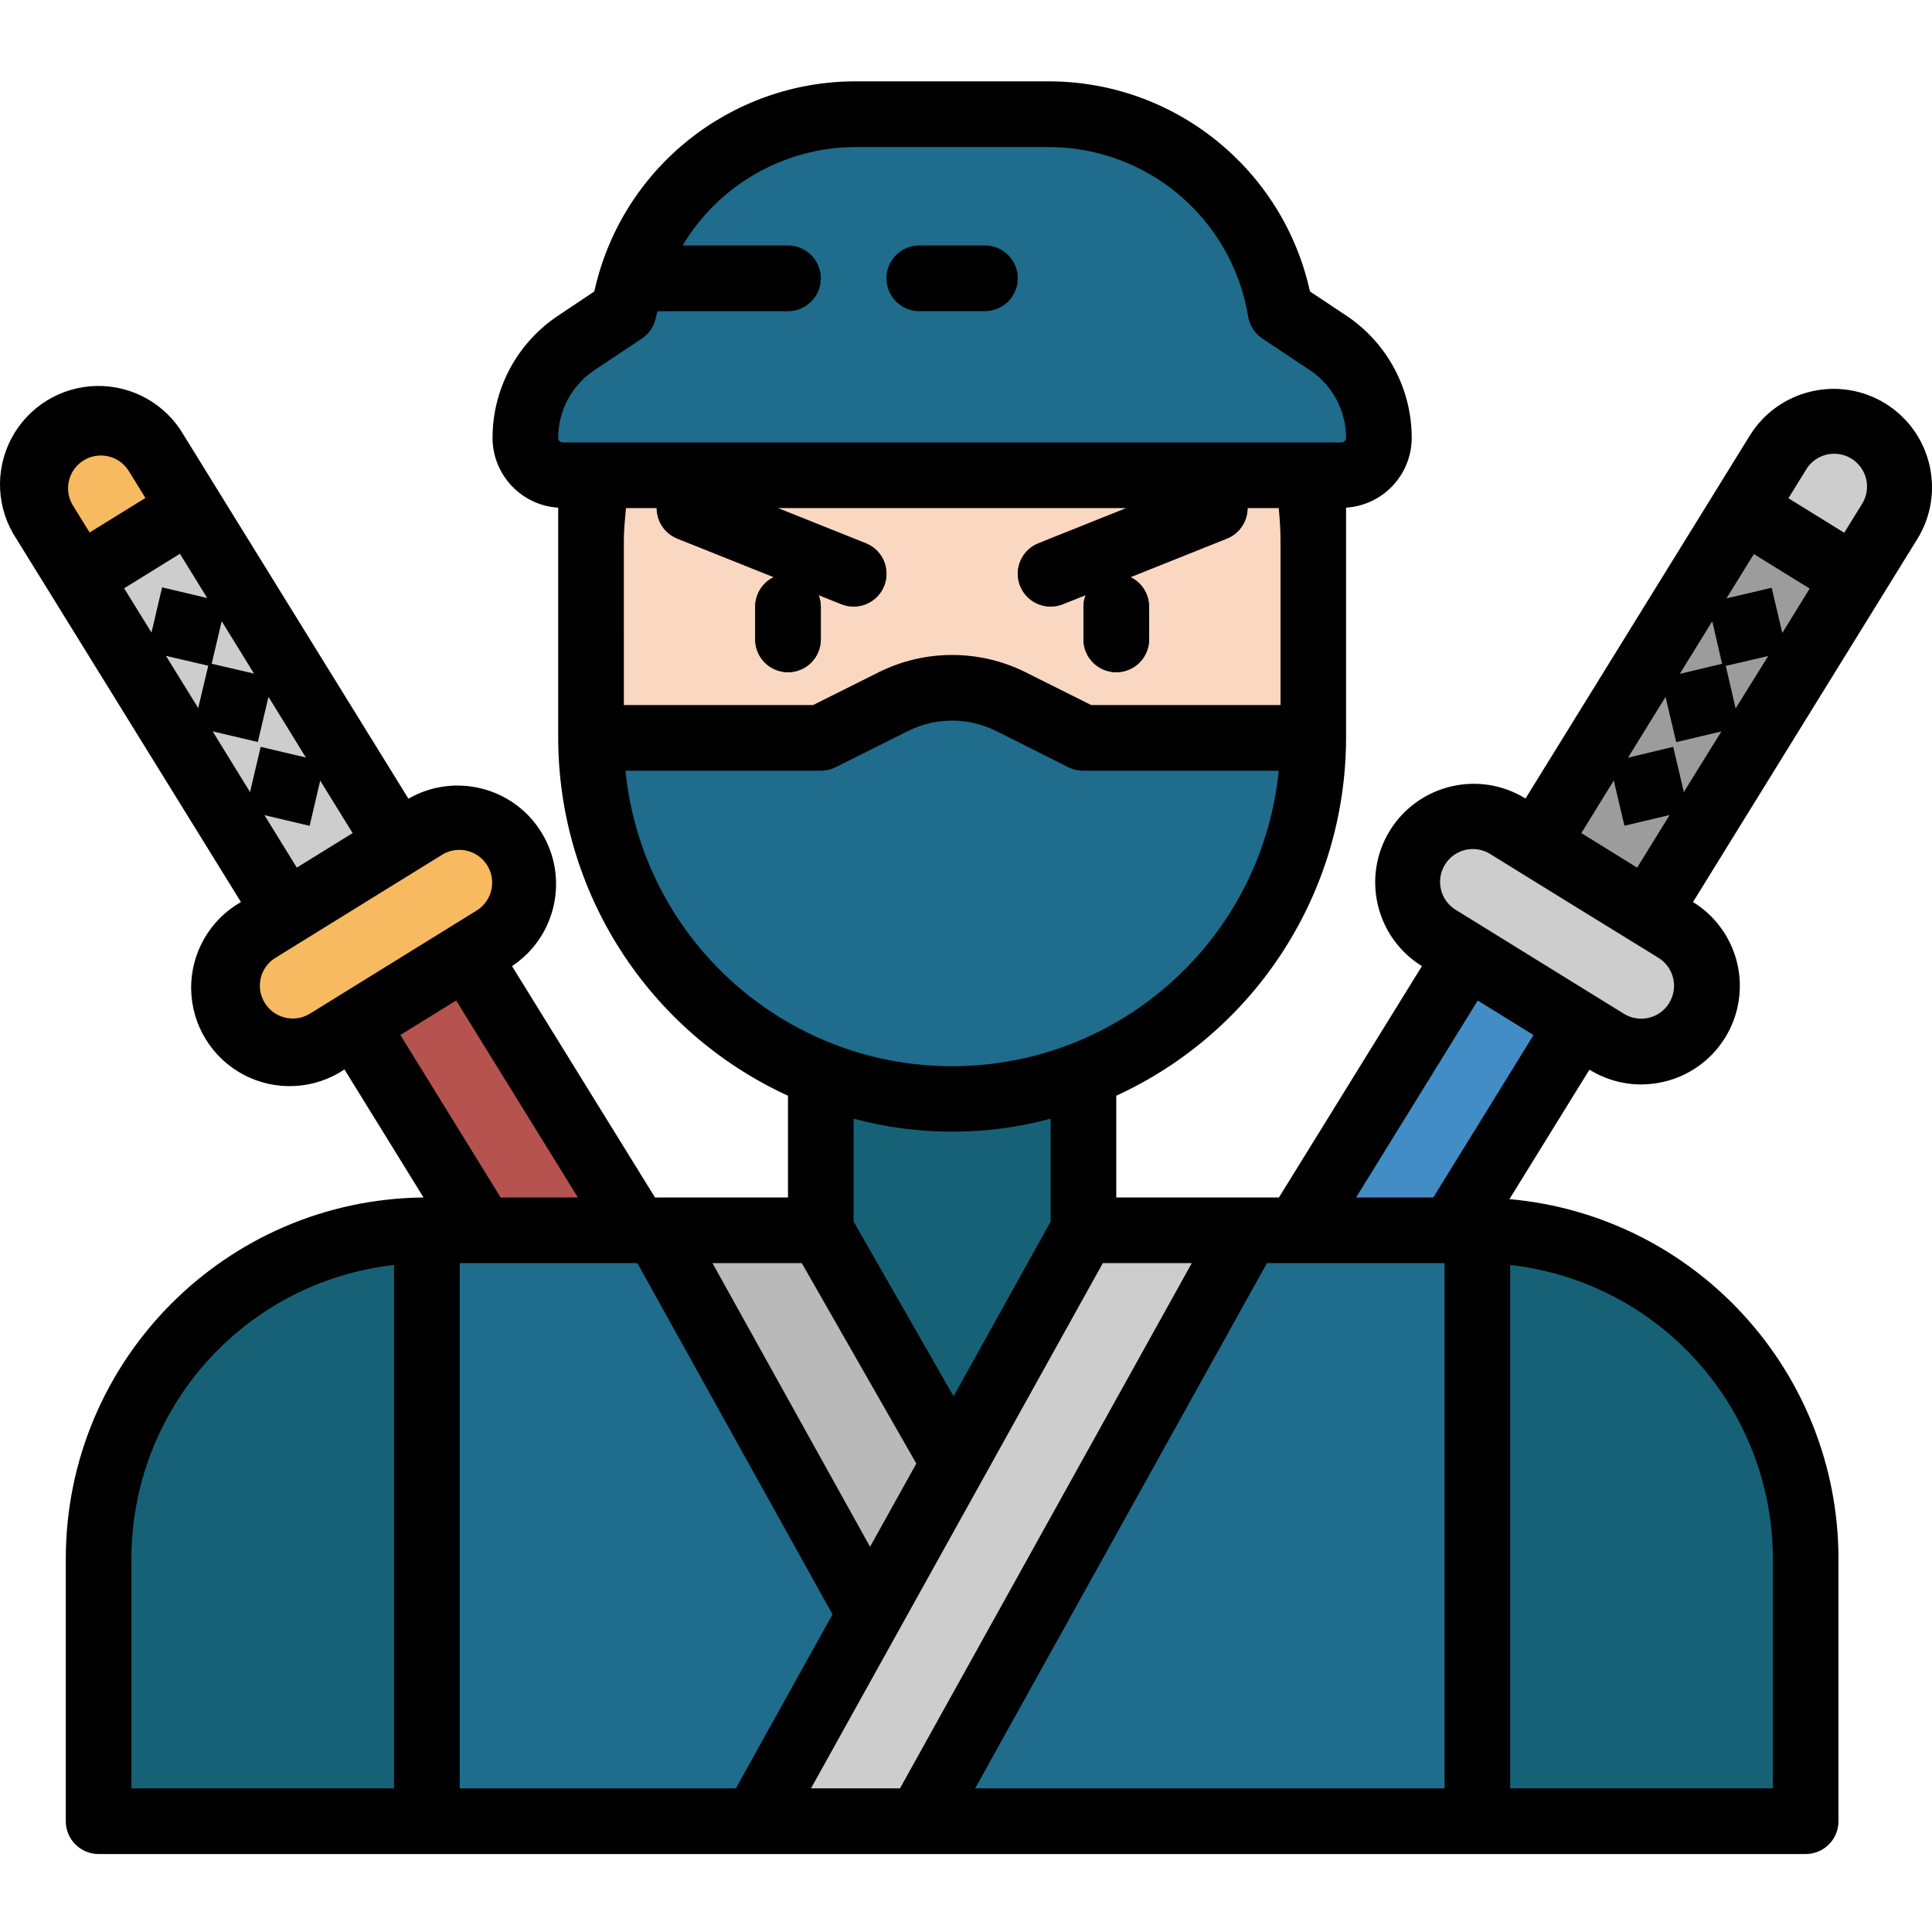 <svg height="470pt" viewBox="0 -19 470.823 470" width="470pt" xmlns="http://www.w3.org/2000/svg"><path d="m311.262 288.289 63.09-102.078 27.219 16.824-63.086 102.078zm0 0" fill="#428dc5"/><path d="m69.727 203.027 27.223-16.824 63.086 102.078-27.219 16.824zm0 0" fill="#b6534f"/><path d="m104.031 280.41h256v144h-256zm0 0" fill="#1f6c8c"/><path d="m104.031 280.41v144h-80v-64c0-44.18 35.82-80 80-80zm0 0" fill="#176177"/><path d="m360.031 280.41c44.184 0 80 35.82 80 80v64h-80zm0 0" fill="#176177"/><path d="m244.48 360.41-44.449-80h-40l57.777 104zm0 0" fill="#b9b9b9"/><path d="m367.539 181.996 40.832 25.234c7.516 4.648 9.844 14.508 5.199 22.023-4.645 7.516-14.508 9.844-22.023 5.199l-40.832-25.234c-7.516-4.645-9.844-14.504-5.199-22.023 4.648-7.516 14.508-9.844 22.023-5.199zm0 0" fill="#cdcdcd"/><path d="m401.57 203.027-27.203-16.801 58.883-95.27c4.645-7.52 14.504-9.848 22.023-5.203 7.516 4.648 9.84 14.512 5.191 22.027zm0 0" fill="#9c9c9c"/><g fill="#cdcdcd"><path d="m452.031 121.363-27.199-16.801 8.418-13.598c4.645-7.52 14.504-9.848 22.023-5.203 7.516 4.648 9.84 14.512 5.191 22.027zm0 0"/><path d="m416.184 127.418 15.57-3.672 3.676 15.582-15.574 3.672zm0 0"/><path d="m404.801 145.844 15.574-3.672 3.672 15.582-15.574 3.672zm0 0"/><path d="m392.188 166.25 15.574-3.672 3.672 15.582-15.574 3.672zm0 0"/></g><path d="m120.484 209.168-40.852 25.25c-7.52 4.648-17.383 2.32-22.031-5.203-4.648-7.52-2.32-17.383 5.199-22.031l40.852-25.246c7.52-4.648 17.383-2.32 22.031 5.199 4.648 7.52 2.32 17.383-5.199 22.031zm0 0" fill="#f7ba61"/><path d="m69.73 203.027 27.199-16.801-58.863-95.297c-4.648-7.52-14.516-9.852-22.035-5.199-7.516 4.645-9.844 14.508-5.199 22.023zm0 0" fill="#cdcdcd"/><path d="m19.234 121.363 27.199-16.801-8.41-13.598c-4.633-7.512-14.473-9.852-21.992-5.234-7.516 4.645-9.844 14.508-5.199 22.023zm0 0" fill="#f7ba61"/><path d="m35.859 139.32 3.676-15.578 15.574 3.672-3.676 15.582zm0 0" fill="#9c9c9c"/><path d="m47.25 157.746 3.672-15.582 15.582 3.672-3.672 15.582zm0 0" fill="#9c9c9c"/><path d="m59.855 178.164 3.672-15.582 15.582 3.676-3.672 15.578zm0 0" fill="#9c9c9c"/><path d="m224.031 424.41h-40l80-144h40zm0 0" fill="#cdcdcd"/><path d="m264.031 280.41-32 24-32-24v-56h64zm0 0" fill="#176177"/><path d="m200.031 280.41 32 56 32-56zm0 0" fill="#176177"/><path d="m232.031 24.41c48.602 0 88 39.398 88 88v48c0 48.602-39.398 88-88 88s-88-39.398-88-88v-48c0-48.602 39.398-88 88-88zm0 0" fill="#1f6c8c"/><path d="m320.031 160.41h-56l-17.688-8.848c-9.008-4.504-19.613-4.504-28.625 0l-17.688 8.848h-56v-64h176zm0 0" fill="#f9d7c0"/><path d="m272.031 144.41c-4.418 0-8-3.582-8-8v-8c0-4.418 3.582-8 8-8s8 3.582 8 8v8c0 4.418-3.582 8-8 8zm0 0" fill="#533222"/><path d="m192.031 144.41c-4.418 0-8-3.582-8-8v-8c0-4.418 3.582-8 8-8s8 3.582 8 8v8c0 4.418-3.582 8-8 8zm0 0" fill="#533222"/><path d="m326.938 96.41h-189.809c-5.023 0-9.098-4.07-9.098-9.094-.012-9.324 4.645-18.031 12.402-23.199l11.598-7.707c4.621-27.695 28.586-47.996 56.664-48h46.672c28.082.004 52.047 20.305 56.664 48l11.602 7.738c7.758 5.168 12.41 13.879 12.398 23.199-.016 5.012-4.082 9.062-9.094 9.062zm0 0" fill="#1f6c8c"/><path d="m152.031 56.41h40c4.418 0 8-3.582 8-8 0-4.418-3.582-8-8-8h-34.797c-2.512 5.051-4.262 10.441-5.203 16zm0 0" fill="#176177"/><path d="m240.031 56.41h-16c-4.418 0-8-3.582-8-8 0-4.418 3.582-8 8-8h16c4.418 0 8 3.582 8 8 0 4.418-3.582 8-8 8zm0 0" fill="#176177"/><path d="m256.031 128.41c-3.836.004-7.137-2.719-7.863-6.488-.723-3.77 1.332-7.523 4.898-8.941l40-16c4.102-1.641 8.758.359 10.398 4.465 1.641 4.102-.359 8.758-4.465 10.398l-40 16c-.941.379-1.949.57-2.969.566zm0 0" fill="#8f563b"/><path d="m208.031 128.41c-1.016.004-2.023-.188-2.965-.566l-40-16c-4.105-1.641-6.105-6.297-4.465-10.398 1.637-4.105 6.293-6.105 10.398-4.465l40 16c3.566 1.418 5.621 5.172 4.895 8.941-.723 3.77-4.023 6.492-7.863 6.488zm0 0" fill="#8f563b"/><path d="m240.031 40.41h-16c-4.418 0-8 3.582-8 8 0 4.418 3.582 8 8 8h16c4.418 0 8-3.582 8-8 0-4.418-3.582-8-8-8zm0 0"/><path d="m459.457 78.922c-11.281-6.941-26.055-3.449-33.031 7.809l-54.664 88.457c-11.277-6.969-26.07-3.477-33.043 7.801-6.969 11.277-3.477 26.07 7.801 33.039l-34.848 56.383h-39.641v-24.797c34.09-15.645 55.957-49.695 56-87.203v-56.109c8.977-.566 15.973-7.992 16-16.984.012-11.988-5.98-23.184-15.957-29.824l-8.84-5.879c-6.594-29.965-33.184-51.281-63.867-51.203h-46.672c-30.68-.078-57.27 21.238-63.863 51.203l-8.801 5.887c-9.992 6.633-16 17.828-16 29.824.031 8.992 7.027 16.418 16 16.984v56.102c.043 37.508 21.914 71.559 56 87.203v24.797h-32.406l-34.848-56.383c10.801-7.164 13.961-21.605 7.145-32.629-6.816-11.02-21.152-14.637-32.387-8.172l-54.703-88.504c-4.355-7.613-12.516-12.242-21.285-12.078-8.77.164-16.75 5.102-20.812 12.871-4.066 7.773-3.566 17.145 1.297 24.441l8.41 13.598 46.277 74.855c-7.637 4.344-12.289 12.512-12.133 21.293.156 8.785 5.102 16.781 12.887 20.848 7.789 4.066 17.176 3.551 24.473-1.34l19.27 31.199c-48.262.492-87.141 39.734-87.184 88v64c0 4.418 3.582 8 8 8h416c4.418 0 8-3.582 8-8v-64c-.062-45.539-34.828-83.52-80.184-87.605l19.496-31.547c3.773 2.348 8.125 3.598 12.57 3.602 1.883 0 3.762-.223 5.598-.656 9.453-2.234 16.625-9.945 18.172-19.535 1.547-9.586-2.836-19.164-11.105-24.258l54.656-88.453c6.969-11.27 3.488-26.059-7.777-33.035zm-363.426 337.488h-64v-56c.047-36.648 27.582-67.434 64-71.551zm272-127.551c36.422 4.117 63.957 34.902 64 71.551v56h-64zm25.234-118.047 2.598 11.016 11.008-2.602-7.902 12.801-13.602-8.414zm-256.137-82.402c-.605-.004-1.094-.492-1.098-1.094-.008-6.629 3.293-12.82 8.801-16.504l11.609-7.738c1.844-1.223 3.09-3.16 3.445-5.344.082-.453.258-.863.348-1.312h31.797c4.418 0 8-3.582 8-8s-3.582-8-8-8h-25.688c8.898-14.906 24.992-24.027 42.352-24h46.672c24.203-.074 44.883 17.43 48.801 41.312.355 2.184 1.605 4.121 3.449 5.344l11.617 7.738c5.508 3.684 8.809 9.875 8.797 16.504-.004.602-.492 1.09-1.094 1.094zm14.902 24c0-2.664.266-5.336.531-8h7.469c-.004 3.27 1.98 6.211 5.008 7.434l23.539 9.406c-2.762 1.324-4.523 4.102-4.547 7.16v8c0 4.418 3.582 8 8 8s8-3.582 8-8v-8c-.012-.961-.207-1.914-.566-2.805l5.602 2.238c.941.379 1.949.57 2.965.566 3.84.004 7.141-2.719 7.863-6.488.727-3.77-1.328-7.523-4.895-8.941l-21.422-8.57h84.91l-21.422 8.57c-3.566 1.418-5.621 5.172-4.898 8.941.727 3.77 4.027 6.492 7.863 6.488 1.02.004 2.027-.188 2.969-.566l5.602-2.238c-.363.891-.555 1.844-.57 2.805v8c0 4.418 3.582 8 8 8s8-3.582 8-8v-8c-.023-3.062-1.797-5.844-4.566-7.16l23.535-9.406c3.039-1.215 5.035-4.16 5.031-7.434h7.594c.262 2.656.43 5.328.43 8v40h-46.133l-16-8c-11.266-5.605-24.512-5.605-35.777 0l-16 8h-46.113zm.41 56h47.59c1.242.004 2.465-.285 3.578-.84l17.688-8.848c6.762-3.367 14.711-3.367 21.473 0l17.688 8.891c1.113.539 2.336.812 3.574.797h47.594c-4.105 40.883-38.512 72.012-79.602 72.012-41.086 0-75.496-31.129-79.598-72.012zm103.59 84.801v25.09l-23.648 42.566-24.352-42.574v-25.082c15.723 4.215 32.277 4.215 48 0zm-60.637 35.199 27.91 48.848-11.273 20.281-38.398-69.129zm-117.363-117.598 7.906 12.801-13.602 8.414-7.895-12.801 11.008 2.602zm-60.398-67.266c-2.129-3.742-.914-8.496 2.746-10.758 3.664-2.262 8.457-1.227 10.855 2.352l4.207 6.801-13.602 8.414zm19.289 31.199-6.672-10.789 13.598-8.41 6.664 10.793-11.008-2.602zm11.383 18.402-7.871-12.738 10.328 2.402zm5.711-21.191 7.898 12.797-10.336-2.398zm-2.199 26.855 11.008 2.59 2.594-11.016 9.133 14.824-11.016-2.598-2.598 11.008zm23.719 68.801c-3.758 2.316-8.688 1.148-11.008-2.609-1.121-1.801-1.477-3.977-.988-6.043.488-2.066 1.777-3.848 3.59-4.957l20.406-12.625 13.602-8.406 6.793-4.199c3.742-2.172 8.535-.973 10.816 2.711 2.277 3.68 1.211 8.504-2.402 10.887l-6.793 4.199zm22.027 5.199 13.605-8.402 29.664 48h-18.824zm81.766 183.598h-67.297v-128h43.297l47.551 85.602zm40 0h-21.695l71.121-128h21.68zm132.703 0h-114.398l71.113-128h43.285zm-2.742-144h-18.816l29.648-48 13.598 8.418zm57.473-47.359c-2.324 3.754-7.246 4.914-11 2.602l-6.816-4.207-34.016-21.027c-2.52-1.461-4.047-4.176-3.988-7.086.062-2.914 1.703-5.562 4.281-6.918 2.578-1.352 5.691-1.199 8.121.406l6.793 4.199 13.602 8.406 20.438 12.586c3.75 2.328 4.91 7.254 2.586 11.008zm3.59-51.457-2.59-11.016-11.008 2.633 9.125-14.777 2.602 11.02 11.008-2.602zm-.984-28.797 7.898-12.801 2.398 10.344zm13.602 8.422-2.398-10.352 10.336-2.398zm11.383-18.398-2.598-11.016-11.008 2.59 6.672-10.781 13.598 8.406zm19.289-31.199-4.207 6.797-13.602-8.406 4.199-6.801c1.449-2.547 4.172-4.098 7.098-4.043 2.93.051 5.594 1.699 6.949 4.293 1.355 2.598 1.184 5.727-.445 8.16zm0 0"/></svg>
